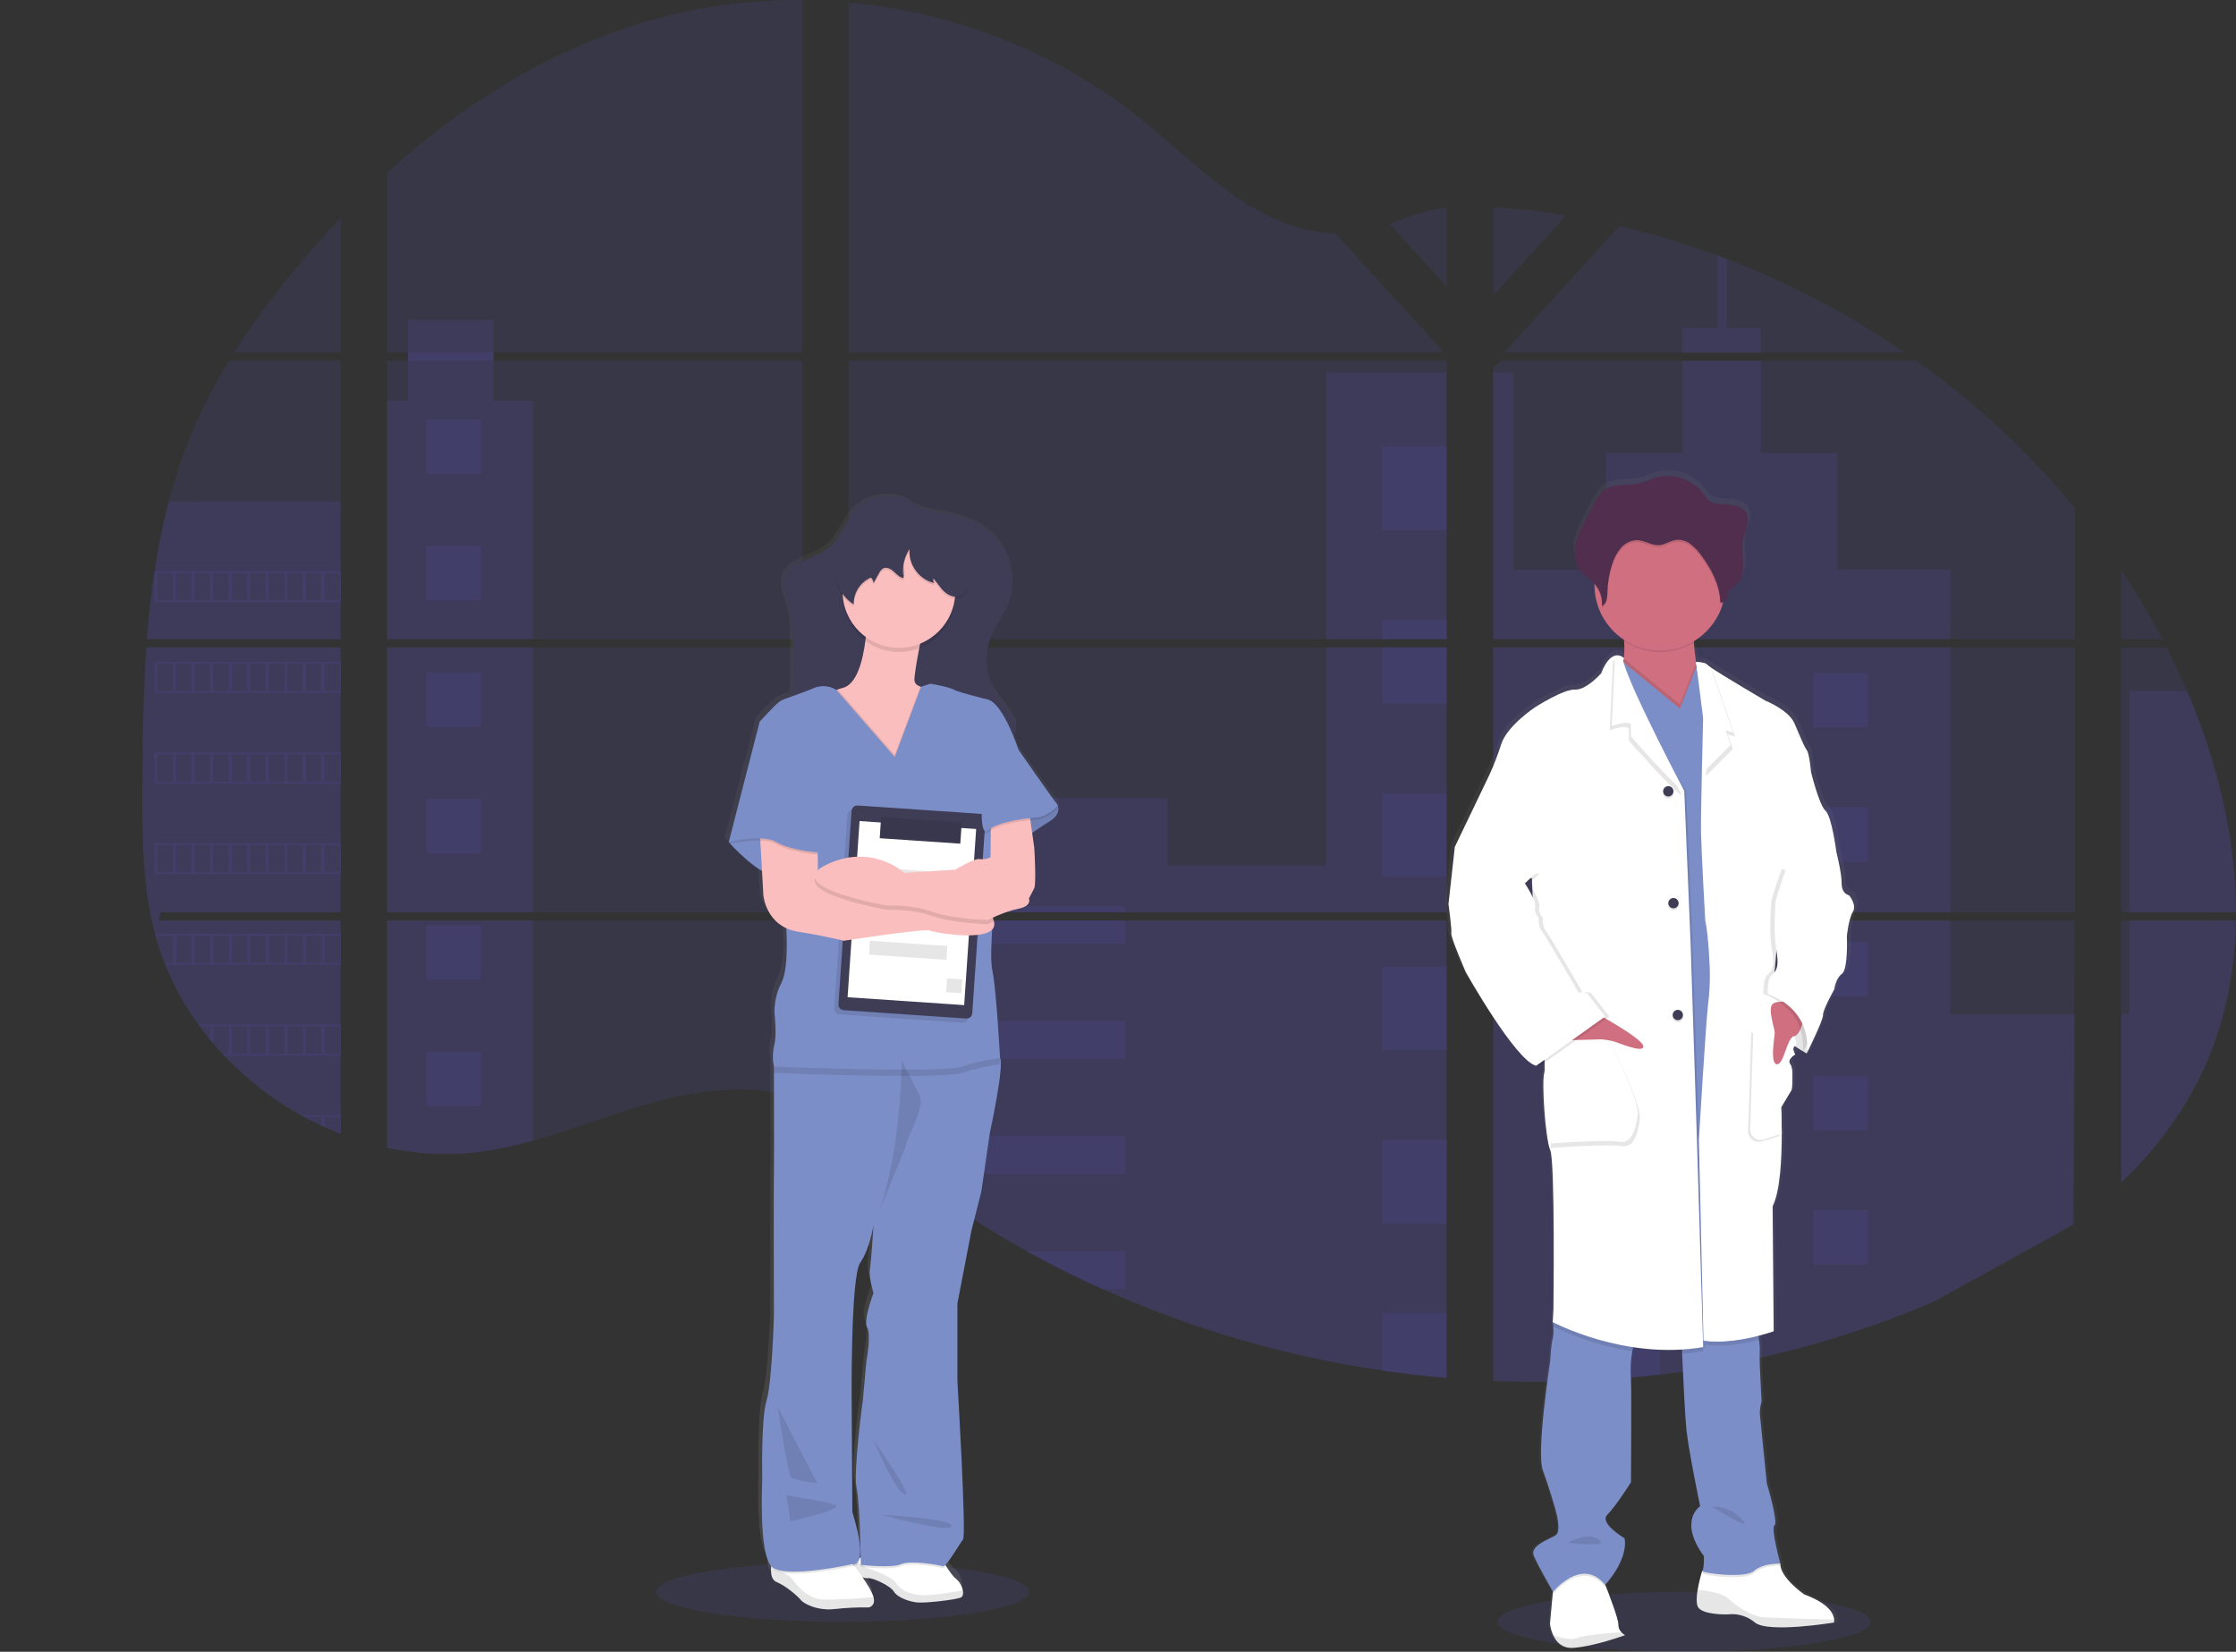 <svg width="907" height="670" viewBox="0 0 907 670" fill="none" xmlns="http://www.w3.org/2000/svg">
<rect x="0" y="0" width="907" height="670" fill="#333333" stroke="none"/>
<g clip-path="url(#clip0)">
<path opacity="0.1" d="M59.363 262.605H138.193V370.015H65.127C64.941 371.126 64.754 372.228 64.544 373.339H138.193V459.947C138.069 459.947 137.944 459.854 137.828 459.807C135.756 458.984 133.685 458.112 131.613 457.191C131.171 456.989 130.736 456.779 130.285 456.585C128.214 455.607 126.142 454.571 124.071 453.479C123.348 453.099 122.626 452.702 121.919 452.299C110.419 445.884 99.967 437.751 90.924 428.181C90.653 427.925 90.404 427.646 90.148 427.405C88.889 426.038 87.654 424.656 86.458 423.243C86.007 422.723 85.572 422.195 85.13 421.69C83.716 419.966 82.349 418.18 81.028 416.387C80.826 416.115 80.64 415.851 80.445 415.61C75.036 408.127 70.55 400.019 67.085 391.462C66.976 391.205 66.875 390.926 66.774 390.685C65.702 387.967 64.731 385.211 63.892 382.4C63.535 381.228 63.185 380.071 62.89 378.852C62.781 378.502 62.696 378.145 62.602 377.796C58.237 360.597 57.732 342.722 57.732 324.933C57.732 322.862 57.732 320.792 57.732 318.721C57.794 311.458 57.879 304.204 57.988 296.956C58.03 295.093 58.068 293.222 58.105 291.342C58.213 286.585 58.369 281.818 58.571 277.04C58.617 275.72 58.679 274.392 58.749 273.08C58.781 272.319 58.819 271.558 58.866 270.797C59.006 268.048 59.172 265.318 59.363 262.605Z" fill="#6C63FF"/>
<path opacity="0.1" d="M138.193 143.012H94.948C101.981 132.021 109.662 121.457 117.949 111.378C124.381 103.489 131.155 95.802 138.193 88.394V143.012Z" fill="#6C63FF"/>
<path opacity="0.1" d="M138.193 146.32V259.282H59.612C59.612 258.956 59.658 258.622 59.689 258.296C59.759 257.403 59.829 256.517 59.907 255.624C59.985 254.584 60.086 253.544 60.187 252.519C60.288 251.494 60.389 250.251 60.513 249.125C60.637 247.999 60.738 246.858 60.862 245.732C60.987 244.606 61.111 243.48 61.251 242.362C61.391 241.244 61.515 240.11 61.67 238.992C61.787 238.068 61.903 237.137 62.035 236.205C62.214 234.893 62.4 233.58 62.595 232.276C62.595 232.074 62.657 231.88 62.688 231.686C64.108 222.137 66.037 212.671 68.467 203.329C71.019 193.53 74.278 183.928 78.216 174.599C82.401 164.824 87.303 155.372 92.882 146.32H138.193Z" fill="#6C63FF"/>
<path opacity="0.1" d="M157.022 262.605V370.015H325.402V262.605H157.022ZM157.022 373.339V465.584C157.986 465.778 158.933 465.973 159.889 466.136C161.171 466.384 162.46 466.609 163.773 466.803L164.55 466.912C165.062 466.997 165.583 467.067 166.103 467.129C167.401 467.316 168.698 467.456 169.987 467.58C170.593 467.642 171.222 467.689 171.836 467.743L173.335 467.852C174.151 467.914 174.959 467.96 175.767 467.991C176.264 467.991 176.761 468.03 177.266 468.046C177.771 468.061 178.043 468.046 178.447 468.046H179.915C180.583 468.046 181.251 468.046 181.911 468.046H182.766C183.434 468.046 184.102 468.046 184.762 467.984H184.801C185.267 467.984 185.725 467.984 186.191 467.929C186.323 467.937 186.456 467.937 186.587 467.929C186.976 467.929 187.364 467.929 187.737 467.883C187.825 467.876 187.913 467.876 188.001 467.883C188.864 467.828 189.734 467.758 190.611 467.681C191.489 467.603 192.32 467.51 193.198 467.417L194.961 467.199C202.167 466.191 209.292 464.676 216.285 462.665C231.999 458.285 247.357 452.159 263.064 447.679C283.354 441.894 305.788 439.044 325.394 446.087V373.339H157.022ZM325.402 143.012V0.016C306.969 -0.187 288.586 1.966 270.699 6.421C228.061 17.129 189.772 40.354 157.022 70.015V143.004H165.497V146.32H157.022V259.282H325.402V146.32H200.166V142.996L325.402 143.012ZM541.725 94.707C531.176 94.334 520.689 91.003 511.197 85.84C493.066 75.986 478.571 60.752 462.383 47.909C428.747 21.143 387.033 4.985 344.239 0.978V143.012H584.589L585.187 142.383L541.725 94.707ZM563.623 90.825L586.842 116.301V84.124C579.027 85.11 572.222 87.4 563.623 90.794V90.825ZM586.842 488.49V373.339H537.328C537.204 372.849 537.064 372.353 536.909 371.856C537.057 372.353 537.189 372.849 537.321 373.339H344.239V456.608C346.072 457.967 347.882 459.404 349.677 460.848C351.614 462.432 353.537 464.034 355.448 465.654L357.375 467.246C358.299 468.022 359.239 468.799 360.171 469.537C362.041 471.043 363.923 472.534 365.819 474.009C366.766 474.755 367.719 475.487 368.677 476.207C383.85 487.797 399.854 498.259 416.559 507.506C420.303 509.595 424.086 511.606 427.893 513.571C430.425 514.875 432.976 516.154 435.544 517.406C439.397 519.286 443.281 521.097 447.196 522.842C483.291 539.038 521.459 550.149 560.609 555.858C569.299 557.136 578.028 558.146 586.795 558.886V488.475H587.572L586.842 488.49ZM344.239 146.32V259.282H586.842V146.32H344.239ZM344.239 262.59V370.015H586.842V262.605L344.239 262.59ZM605.671 83.968V119.919L635.298 87.408C625.48 85.788 615.604 84.641 605.671 83.968ZM605.671 262.605V370.015H841.625V262.605H605.671ZM840.793 497.008L841.625 373.339H605.671V560.136C620.87 560.768 636.091 560.584 651.27 559.585H651.534C658.784 559.119 666 558.456 673.183 557.597H673.346C711.678 553.137 749.157 543.13 784.607 527.889L840.793 497.008ZM887.145 280.247C886.249 278.176 885.33 276.105 884.387 274.035C882.632 270.152 880.783 266.379 878.872 262.613H860.462V370.015H907C906.961 339.593 899.255 308.534 887.145 280.247ZM860.462 373.339V479.716C873.567 467.161 884.652 452.788 892.622 436.358C902.215 416.565 906.604 395.15 906.969 373.331L860.462 373.339ZM860.462 231.305V259.258H877.148C872.09 249.649 866.52 240.318 860.462 231.305ZM700.441 105.05C699.214 104.576 697.979 104.102 696.743 103.652C683.721 98.841 670.412 94.842 656.894 91.679L611.544 141.42L610.658 142.375L611.241 143.004H772.645C750.164 127.541 725.927 114.801 700.441 105.05ZM777.383 146.32H608.98L605.671 149.34V259.282H634.685H841.625V206.015C822.913 183.396 801.315 163.326 777.383 146.32Z" fill="#6C63FF"/>
<path opacity="0.1" d="M138.193 203.305V259.282H59.612C59.612 258.956 59.658 258.622 59.689 258.296C59.759 257.403 59.829 256.517 59.907 255.624C59.985 254.584 60.086 253.544 60.187 252.519C60.288 251.494 60.389 250.251 60.513 249.125C60.637 247.999 60.738 246.858 60.862 245.732C60.987 244.606 61.111 243.48 61.251 242.362C61.391 241.244 61.515 240.11 61.67 238.992C61.787 238.068 61.903 237.137 62.035 236.205C62.214 234.893 62.4 233.58 62.595 232.276C62.595 232.074 62.657 231.88 62.688 231.686C64.108 222.137 66.037 212.671 68.467 203.329L138.193 203.305Z" fill="#6C63FF"/>
<path opacity="0.1" d="M59.363 262.605H138.193V370.015H65.127C64.941 371.126 64.754 372.228 64.544 373.339H138.193V459.947C138.069 459.947 137.944 459.854 137.828 459.807C135.756 458.984 133.685 458.112 131.613 457.191C131.171 456.989 130.736 456.779 130.285 456.585C128.214 455.607 126.142 454.571 124.071 453.479C123.348 453.099 122.626 452.702 121.919 452.299C110.419 445.884 99.967 437.751 90.924 428.181C90.653 427.925 90.404 427.646 90.148 427.405C88.889 426.038 87.654 424.656 86.458 423.243C86.007 422.723 85.572 422.195 85.13 421.69C83.716 419.966 82.349 418.18 81.028 416.387C80.826 416.115 80.64 415.851 80.445 415.61C75.036 408.127 70.55 400.019 67.085 391.462C66.976 391.205 66.875 390.926 66.774 390.685C65.702 387.967 64.731 385.211 63.892 382.4C63.535 381.228 63.185 380.071 62.89 378.852C62.781 378.502 62.696 378.145 62.602 377.796C58.237 360.597 57.732 342.722 57.732 324.933C57.732 322.862 57.732 320.792 57.732 318.721C57.794 311.458 57.879 304.204 57.988 296.956C58.03 295.093 58.068 293.222 58.105 291.342C58.213 286.585 58.369 281.818 58.571 277.04C58.617 275.72 58.679 274.392 58.749 273.08C58.781 272.319 58.819 271.558 58.866 270.797C59.006 268.048 59.172 265.318 59.363 262.605Z" fill="#6C63FF"/>
<path opacity="0.1" d="M216.292 162.501V259.282H157.015V162.501H165.466V129.734H200.158V162.501H216.292Z" fill="#6C63FF"/>
<path opacity="0.1" d="M216.285 262.597H157.015V370.008H216.285V262.597Z" fill="#6C63FF"/>
<path opacity="0.1" d="M157.022 373.339H216.292V462.634C209.301 464.646 202.175 466.159 194.969 467.161C194.379 467.246 193.796 467.316 193.206 467.378C192.336 467.479 191.474 467.572 190.611 467.65L188.009 467.859H187.745L186.595 467.921H186.199C185.733 467.921 185.275 467.976 184.809 467.984H184.77C184.102 467.984 183.441 468.03 182.773 468.046H181.919C181.259 468.046 180.598 468.046 179.923 468.046H178.462H177.274C176.769 468.046 176.272 468.046 175.767 467.984C174.969 467.953 174.161 467.906 173.343 467.844L171.844 467.735C171.222 467.689 170.601 467.626 169.987 467.564C168.682 467.45 167.388 467.303 166.103 467.122L164.55 466.904L163.773 466.796C162.476 466.601 161.186 466.384 159.889 466.136C158.926 465.965 157.978 465.771 157.022 465.569V373.339Z" fill="#6C63FF"/>
<path opacity="0.1" d="M586.834 151.072H537.958V259.274H586.834V151.072Z" fill="#6C63FF"/>
<path opacity="0.1" d="M586.842 262.597V370.015H344.239V323.683H473.46V351.015H537.958V262.597H586.842Z" fill="#6C63FF"/>
<path opacity="0.1" d="M587.611 488.514C587.354 488.514 587.098 488.514 586.834 488.467V558.933C578.077 558.213 569.351 557.206 560.656 555.912C521.492 550.205 483.309 539.099 447.196 522.912C436.772 518.211 426.559 513.089 416.559 507.545C399.859 498.293 383.858 487.832 368.685 476.245C364.863 473.326 361.098 470.342 357.39 467.293C354.819 465.165 352.271 462.991 349.677 460.887C347.89 459.435 346.08 457.998 344.239 456.632V373.339H537.321C537.181 372.842 537.057 372.353 536.917 371.856C537.064 372.353 537.204 372.842 537.328 373.339H586.842V488.459C587.098 488.467 587.354 488.49 587.611 488.514Z" fill="#6C63FF"/>
<path opacity="0.1" d="M714.315 143.012H682.466V133.12H696.736V103.652C697.973 104.108 699.206 104.574 700.433 105.05V133.12H714.307L714.315 143.012Z" fill="#6C63FF"/>
<path opacity="0.1" d="M791.055 259.282H634.685C634.7 259.285 634.716 259.285 634.731 259.282H634.662H605.671V151.079H613.89V231.057H651.44V183.692H682.474V146.32H714.322V183.715H745.34V231.08H791.063L791.055 259.282Z" fill="#6C63FF"/>
<path opacity="0.1" d="M605.671 262.605V370.015H791.063V262.605H605.671ZM841.36 496.442L841.625 411.417H791.063V373.37H605.671V560.136C620.87 560.768 636.091 560.584 651.27 559.585H651.534C658.784 559.119 666 558.456 673.183 557.597H673.346C711.678 553.137 749.157 543.13 784.607 527.889" fill="#6C63FF"/>
<path opacity="0.1" d="M863.724 373.339H906.969C906.596 395.15 902.215 416.573 892.621 436.358C884.652 452.796 873.567 467.168 860.462 479.724V411.394H863.724V373.339Z" fill="#6C63FF"/>
<path opacity="0.1" d="M907 370.015H863.725V280.247H887.145C899.255 308.534 906.961 339.593 907 370.015Z" fill="#6C63FF"/>
<path opacity="0.1" d="M586.842 181.152H560.656V215.077H586.842V181.152Z" fill="#6C63FF"/>
<path opacity="0.1" d="M586.842 251.47H560.656V259.282H586.842V251.47Z" fill="#6C63FF"/>
<path opacity="0.1" d="M586.842 262.597H560.656V285.387H586.842V262.597Z" fill="#6C63FF"/>
<path opacity="0.1" d="M586.842 321.788H560.656V355.713H586.842V321.788Z" fill="#6C63FF"/>
<path opacity="0.1" d="M586.842 392.106H560.656V426.03H586.842V392.106Z" fill="#6C63FF"/>
<path opacity="0.1" d="M586.842 488.459C587.098 488.459 587.354 488.459 587.618 488.514C587.362 488.514 587.106 488.514 586.842 488.467V496.348H560.656V462.424H586.842V488.459Z" fill="#6C63FF"/>
<path opacity="0.1" d="M586.842 532.734V558.933C578.079 558.213 569.351 557.206 560.656 555.912V532.734H586.842Z" fill="#6C63FF"/>
<path opacity="0.1" d="M456.463 367.523H344.239V370.015H456.463V367.523Z" fill="#6C63FF"/>
<path opacity="0.1" d="M456.463 373.331H344.239V382.882H456.463V373.331Z" fill="#6C63FF"/>
<path opacity="0.1" d="M456.463 414.189H344.239V429.548H456.463V414.189Z" fill="#6C63FF"/>
<path opacity="0.1" d="M456.464 460.856V476.214H368.685C364.863 473.305 361.098 470.318 357.39 467.254C354.811 465.134 352.264 462.96 349.677 460.856H456.464Z" fill="#6C63FF"/>
<path opacity="0.1" d="M456.463 507.514V522.912H447.196C436.772 518.211 426.559 513.089 416.559 507.545L456.463 507.514Z" fill="#6C63FF"/>
<path opacity="0.1" d="M673.362 273.01H651.27V295.093H673.362V273.01Z" fill="#6C63FF"/>
<path opacity="0.1" d="M195.023 170.119H172.931V192.202H195.023V170.119Z" fill="#6C63FF"/>
<path opacity="0.1" d="M195.023 221.413H172.931V243.496H195.023V221.413Z" fill="#6C63FF"/>
<path opacity="0.1" d="M195.023 272.707H172.931V294.79H195.023V272.707Z" fill="#6C63FF"/>
<path opacity="0.1" d="M195.023 323.993H172.931V346.076H195.023V323.993Z" fill="#6C63FF"/>
<path opacity="0.1" d="M195.023 375.288H172.931V397.371H195.023V375.288Z" fill="#6C63FF"/>
<path opacity="0.1" d="M195.023 426.582H172.931V448.665H195.023V426.582Z" fill="#6C63FF"/>
<path opacity="0.1" d="M757.699 273.01H735.607V295.093H757.699V273.01Z" fill="#6C63FF"/>
<path opacity="0.1" d="M673.362 327.48H651.27V349.563H673.362V327.48Z" fill="#6C63FF"/>
<path opacity="0.1" d="M757.699 327.48H735.607V349.563H757.699V327.48Z" fill="#6C63FF"/>
<path opacity="0.1" d="M673.362 381.942H651.27V404.025H673.362V381.942Z" fill="#6C63FF"/>
<path opacity="0.1" d="M757.699 381.942H735.607V404.025H757.699V381.942Z" fill="#6C63FF"/>
<path opacity="0.1" d="M673.362 436.412H651.27V458.495H673.362V436.412Z" fill="#6C63FF"/>
<path opacity="0.1" d="M757.699 436.412H735.607V458.495H757.699V436.412Z" fill="#6C63FF"/>
<path opacity="0.1" d="M673.362 490.882H651.27V512.965H673.362V490.882Z" fill="#6C63FF"/>
<path opacity="0.1" d="M757.699 490.882H735.607V512.965H757.699V490.882Z" fill="#6C63FF"/>
<path opacity="0.1" d="M651.27 559.585V545.344H673.354V557.558L651.27 559.585Z" fill="#6C63FF"/>
<path opacity="0.1" d="M62.595 231.662V244.296H138.193V231.662H62.595ZM70.122 243.504H63.907V232.462H70.122V243.504ZM77.649 243.504H71.435V232.462H77.649V243.504ZM85.161 243.504H78.946V232.462H85.161V243.504ZM92.688 243.504H86.473V232.462H92.688V243.504ZM100.207 243.504H93.993V232.462H100.207V243.504ZM107.734 243.504H101.52V232.462H107.734V243.504ZM115.262 243.504H109.047V232.462H115.262V243.504ZM122.781 243.504H116.567V232.462H122.781V243.504ZM130.301 243.504H124.086V232.462H130.301V243.504ZM137.828 243.504H131.613V232.462H137.828V243.504Z" fill="#6C63FF"/>
<path opacity="0.1" d="M62.595 268.436V281.07H138.193V268.436H62.595ZM70.122 280.278H63.907V269.236H70.122V280.278ZM77.649 280.278H71.435V269.236H77.649V280.278ZM85.161 280.278H78.946V269.236H85.161V280.278ZM92.688 280.278H86.473V269.236H92.688V280.278ZM100.207 280.278H93.993V269.236H100.207V280.278ZM107.734 280.278H101.52V269.236H107.734V280.278ZM115.262 280.278H109.047V269.236H115.262V280.278ZM122.781 280.278H116.567V269.236H122.781V280.278ZM130.301 280.278H124.086V269.236H130.301V280.278ZM137.828 280.278H131.613V269.236H137.828V280.278Z" fill="#6C63FF"/>
<path opacity="0.1" d="M62.595 305.218V317.844H138.193V305.218H62.595ZM70.122 317.044H63.907V306.002H70.122V317.044ZM77.649 317.044H71.435V306.002H77.649V317.044ZM85.161 317.044H78.946V306.002H85.161V317.044ZM92.688 317.044H86.473V306.002H92.688V317.044ZM100.207 317.044H93.993V306.002H100.207V317.044ZM107.734 317.044H101.52V306.002H107.734V317.044ZM115.262 317.044H109.047V306.002H115.262V317.044ZM122.781 317.044H116.567V306.002H122.781V317.044ZM130.301 317.044H124.086V306.002H130.301V317.044ZM137.828 317.044H131.613V306.002H137.828V317.044Z" fill="#6C63FF"/>
<path opacity="0.1" d="M62.595 341.992V354.618H138.193V341.992H62.595ZM70.122 353.826H63.907V342.769H70.122V353.826ZM77.649 353.826H71.435V342.769H77.649V353.826ZM85.161 353.826H78.946V342.769H85.161V353.826ZM92.688 353.826H86.473V342.769H92.688V353.826ZM100.207 353.826H93.993V342.769H100.207V353.826ZM107.734 353.826H101.52V342.769H107.734V353.826ZM115.262 353.826H109.047V342.769H115.262V353.826ZM122.781 353.826H116.567V342.769H122.781V353.826ZM130.301 353.826H124.086V342.769H130.301V353.826ZM137.828 353.826H131.613V342.769H137.828V353.826Z" fill="#6C63FF"/>
<path opacity="0.1" d="M62.96 378.751C63.255 379.946 63.605 381.127 63.962 382.299V379.55H70.176V390.584H66.844C66.937 390.848 67.038 391.12 67.147 391.361H138.224V378.751H62.96ZM77.719 390.584H71.504V379.55H77.719V390.584ZM85.231 390.584H79.016V379.55H85.231V390.584ZM92.758 390.584H86.543V379.55H92.758V390.584ZM100.277 390.584H94.063V379.55H100.277V390.584ZM107.804 390.584H101.59V379.55H107.804V390.584ZM115.332 390.584H109.117V379.55H115.332V390.584ZM122.851 390.584H116.637V379.55H122.851V390.584ZM130.37 390.584H124.156V379.55H130.37V390.584ZM137.898 390.584H131.683V379.55H137.898V390.584Z" fill="#6C63FF"/>
<path opacity="0.1" d="M80.469 415.525C80.671 415.773 80.857 416.053 81.051 416.301H85.161V421.605L86.489 423.158V416.27H92.703V427.405H90.148C90.396 427.661 90.637 427.933 90.924 428.181H138.177V415.525H80.469ZM100.246 427.405H94.032V416.317H100.246V427.405ZM107.773 427.405H101.559V416.317H107.773V427.405ZM115.3 427.405H109.086V416.317H115.3V427.405ZM122.82 427.405H116.606V416.317H122.82V427.405ZM130.339 427.405H124.125V416.317H130.339V427.405ZM137.867 427.405H131.652V416.317H137.867V427.405Z" fill="#6C63FF"/>
<path opacity="0.1" d="M121.942 452.299C122.657 452.703 123.379 453.075 124.102 453.471V453.083H130.316V456.585C130.767 456.779 131.194 456.989 131.637 457.191V453.083H137.851V459.807C137.969 459.861 138.091 459.905 138.216 459.939V452.299H121.942Z" fill="#6C63FF"/>
<path opacity="0.1" d="M586.834 488.459H587.611H586.834ZM536.909 371.856C537.057 372.352 537.189 372.849 537.321 373.339C537.204 372.849 537.064 372.352 536.909 371.856ZM165.497 143.012V146.32H200.197V142.996L165.497 143.012ZM586.842 488.459H587.619H586.842ZM536.909 371.856C537.057 372.352 537.189 372.849 537.321 373.339C537.204 372.849 537.064 372.352 536.909 371.856ZM586.834 488.459H587.611H586.834ZM536.909 371.856C537.057 372.352 537.189 372.849 537.321 373.339C537.204 372.849 537.064 372.352 536.909 371.856Z" fill="#6C63FF"/>
<path opacity="0.1" d="M683.142 670C724.945 670 758.833 664.559 758.833 657.848C758.833 651.137 724.945 645.696 683.142 645.696C641.338 645.696 607.45 651.137 607.45 657.848C607.45 664.559 641.338 670 683.142 670Z" fill="#6C63FF"/>
<path opacity="0.1" d="M341.769 657.848C383.572 657.848 417.46 652.408 417.46 645.696C417.46 638.985 383.572 633.544 341.769 633.544C299.966 633.544 266.077 638.985 266.077 645.696C266.077 652.408 299.966 657.848 341.769 657.848Z" fill="#6C63FF"/>
<path d="M428.91 324.374C428.892 324.297 428.851 324.227 428.794 324.172C427.636 323.031 412.877 302.167 412.877 302.167C412.877 302.167 412.1 299.837 410.842 296.809C411.245 296.287 411.548 295.694 411.735 295.062C411.803 294.794 411.853 294.521 411.883 294.247C411.883 294.161 411.945 294.091 411.968 294.006C412.238 292.953 412.211 291.846 411.891 290.807C411.804 291.073 411.698 291.333 411.572 291.583C411.28 290.679 410.889 289.809 410.407 288.99C408.449 285.62 405.653 282.778 403.594 279.493C400.477 274.39 399.238 268.36 400.091 262.442C400.091 262.745 400.091 263.055 400.091 263.358C400.169 262.184 400.325 261.017 400.557 259.864C400.882 258.552 401.316 257.268 401.854 256.028C403.703 251.796 406.694 248.108 408.512 243.861C409.122 242.428 409.585 240.938 409.894 239.412C410.535 236.863 410.768 234.229 410.586 231.608C410.586 232.229 410.485 232.85 410.391 233.464C410.195 227.161 407.649 221.16 403.253 216.637C396.906 210.263 387.794 207.786 379.079 206.481C375.416 206.054 371.918 204.72 368.903 202.599C365.555 200.432 361.228 199.912 357.313 200.386C352.813 200.872 348.632 202.938 345.513 206.217C341.373 210.767 339.578 217.212 334.747 221.048C331.818 223.377 328.105 224.464 324.695 226.048C321.285 227.632 318.061 229.931 316.966 233.332C316.966 233.332 316.966 233.285 316.966 233.262V233.456L316.919 233.58C315.785 237.602 317.976 241.694 319.117 245.709C320.306 249.863 320.384 254.25 320.446 258.544C320.531 263.793 320.609 269.05 320.523 274.307C320.485 276.372 320.415 278.461 320.259 280.518C318.421 281.074 316.635 281.791 314.923 282.661C313.183 283.795 306.673 290.822 306.673 290.822L293.941 339.445L294.112 339.639L293.941 340.299L294.586 340.152C296.388 342.093 301.771 347.622 307.582 351.069L308.126 360.604C308.126 360.604 308.778 370.171 317.579 374.123C317.781 377.438 318.411 390.903 315.498 396.237C313.48 400.134 312.532 404.496 312.748 408.878C312.748 408.878 313.765 416.969 312.608 421.224C311.932 424.068 311.881 427.024 312.46 429.89C312.46 429.89 312.46 430.829 312.46 432.444C312.46 441.055 312.561 468.651 312.46 471.773C312.313 475.461 312.46 530.009 312.46 530.009C312.46 530.009 311.738 557.271 309.423 564.655C307.108 572.04 307.691 596.491 307.691 596.491C307.691 596.491 306.238 625.617 311.373 631.362C311.373 631.619 311.326 631.883 311.318 632.139C311.318 632.255 311.318 632.387 311.318 632.504C311.256 634.717 311.683 637.07 313.587 637.792C317.471 639.283 322.605 643.755 323.576 645.036C324.547 646.317 330.195 649.509 337.559 648.655C342.172 648.136 346.814 647.924 351.456 648.018C351.456 648.018 354.361 647.49 353.421 643.879C352.815 641.627 350.547 638.164 348.931 635.889C349.226 635.967 349.514 636.029 349.785 636.083L350.065 636.138H350.283C350.402 636.145 350.521 636.145 350.64 636.138H350.795C350.94 636.15 351.086 636.15 351.23 636.138C353.18 635.951 360.451 639.337 361.748 641.573C363.045 643.809 367.621 645.51 371.07 645.937C373.121 646.185 378.294 645.766 382.636 645.207C384.823 644.981 386.989 644.587 389.115 644.027C390.14 643.639 390.358 642.396 390.063 640.999C389.714 639.223 388.765 637.622 387.375 636.464C386.116 635.571 384.454 633.218 383.227 631.293L382.9 630.772C385.068 628.707 388.983 621.952 390.171 620.554C391.616 618.853 387.841 556.665 387.841 556.665V525.49L393.628 495.983L397.675 480.368L401.148 456.795C401.148 456.795 407.222 429.261 405.35 426.558C405.35 426.504 403.796 398.155 402.165 391.345C401.458 388.309 401.637 381.476 402.056 374.829C402.495 374.394 402.8 373.844 402.938 373.242C403.075 372.639 403.039 372.011 402.833 371.428C402.717 371.03 402.567 370.643 402.383 370.272C402.383 370.155 402.383 370.031 402.383 369.914C405.738 368.371 409.245 367.179 412.846 366.358C418.633 365.224 417.188 362.243 417.188 362.243C417.188 362.243 418.493 359.688 419.356 358.127C420.218 356.567 419.503 342.792 419.356 341.658C419.301 341.2 418.944 338.669 418.532 335.796C420.389 334.476 422.805 332.838 425.438 331.285C430.448 328.318 429.322 325.189 428.91 324.374ZM353.405 521.235C353.405 521.235 349.063 532.307 350.803 535.141C352.543 537.975 350.516 548.497 350.516 548.497L349.063 564.112C349.063 564.112 345.016 593.074 346.461 599.884C347.595 605.226 348.014 621.183 348.146 627.837C348.047 627.876 347.951 627.923 347.859 627.977L347.665 628.078C348.333 625.461 348.053 620.166 344.736 609.512L344.457 565.509C344.457 565.509 343.944 514.681 347.96 508.997C351.976 503.313 353.398 493.662 353.398 493.662C353.398 493.662 352.528 507.584 351.961 511.272C351.393 514.961 353.405 521.235 353.405 521.235ZM345.319 630.609C345.28 630.702 345.233 630.796 345.202 630.881L344.985 630.602C345.096 630.612 345.207 630.615 345.319 630.609Z" fill="url(#paint0_linear)"/>
<path d="M389.604 648.049C387.359 648.911 375.187 650.378 371.784 649.967C368.382 649.555 363.877 647.831 362.595 645.58C361.313 643.328 354.128 639.927 352.201 640.144C351.412 640.168 350.624 640.058 349.871 639.818C348.542 639.416 347.244 638.918 345.987 638.327C345.811 637.349 345.841 636.344 346.072 635.377C346.117 635.182 346.174 634.99 346.243 634.802C346.697 633.528 347.635 632.485 348.853 631.898L349.133 631.766C349.672 631.534 350.234 631.362 350.811 631.254C356.917 630.081 382.108 632.434 382.108 632.434C382.108 632.434 382.815 633.7 383.786 635.268C384.998 637.209 386.645 639.578 387.888 640.471C389.264 641.647 390.199 643.257 390.536 645.036C390.832 646.411 390.614 647.668 389.604 648.049Z" fill="white"/>
<path opacity="0.1" d="M389.604 648.049C387.359 648.911 375.195 650.378 371.792 649.967C368.39 649.555 363.885 647.824 362.595 645.58C361.306 643.336 354.136 639.927 352.209 640.144C350.283 640.362 345.995 638.327 345.995 638.327C345.995 638.327 345.327 635.221 347.269 633.102L351.153 635.858C351.153 635.858 361.546 639.081 363.473 642.07C365.399 645.059 368.91 646.729 373.983 647.032C377.774 647.28 386.482 645.805 390.56 645.067C390.832 646.411 390.622 647.668 389.604 648.049Z" fill="black"/>
<path d="M352.419 652.009C347.837 651.92 343.254 652.135 338.7 652.654C331.406 653.508 325.837 650.324 324.866 649.012C323.895 647.7 318.869 643.266 315.008 641.713C313.12 640.983 312.678 638.607 312.763 636.386C312.763 636.27 312.763 636.138 312.763 636.021C312.835 634.615 313.043 633.218 313.385 631.852L343.61 631.207L346.228 634.756L346.632 635.299L348.224 637.466C348.224 637.466 348.947 638.413 349.894 639.795C351.494 642.124 353.732 645.564 354.33 647.839C355.285 651.481 352.419 652.009 352.419 652.009Z" fill="white"/>
<path opacity="0.1" d="M352.419 652.009C347.837 651.92 343.254 652.135 338.7 652.654C331.414 653.508 325.837 650.324 324.873 649.012C323.91 647.7 318.869 643.227 315.008 641.728C313.12 640.999 312.678 638.622 312.763 636.402C314.923 636.906 319.459 638.195 321.238 640.439C323.568 643.437 327.74 648.476 333.667 648.794C338.452 649.051 350.104 648.196 354.376 647.855C355.293 651.481 352.419 652.009 352.419 652.009Z" fill="black"/>
<path opacity="0.1" d="M348.822 631.867C348.473 634.461 347.393 635.159 346.616 635.315C346.426 635.352 346.231 635.352 346.041 635.315C345.939 635.307 345.838 635.292 345.738 635.268C345.738 635.268 318.597 641.263 313.113 636.41C312.974 636.285 312.844 636.15 312.724 636.006C312.796 634.599 313.004 633.203 313.346 631.836L343.571 631.192L346.189 634.74C346.642 633.466 347.58 632.423 348.799 631.836L348.822 631.867Z" fill="black"/>
<path opacity="0.1" d="M383.778 635.237C383.172 635.905 382.667 636.285 382.349 636.153C380.92 635.579 369.206 633.583 365.485 635.299C361.764 637.015 349.172 635.579 349.172 635.579C349.172 635.579 349.172 634.088 349.102 631.696C349.64 631.464 350.203 631.292 350.78 631.184C356.885 630.011 382.077 632.364 382.077 632.364C382.077 632.364 382.815 633.669 383.778 635.237Z" fill="black"/>
<path d="M401.505 459.598L398.071 483.311L394.079 499.027L388.361 528.735V560.183C388.361 560.183 392.075 622.751 390.645 624.46C389.216 626.168 383.786 635.897 382.357 635.33C380.927 634.763 369.213 632.76 365.492 634.468C361.772 636.177 349.18 634.756 349.18 634.756C349.18 634.756 348.892 610.475 347.463 603.619C346.034 596.763 350.034 567.621 350.034 567.621L351.463 551.913C351.463 551.913 353.468 541.337 351.751 538.48C350.034 535.623 354.322 524.503 354.322 524.503C354.322 524.503 352.326 518.206 352.9 514.495C353.475 510.783 354.322 496.783 354.322 496.783C354.322 496.783 352.9 506.505 348.931 512.212C344.962 517.919 345.466 569.066 345.466 569.066L345.746 613.325C352.9 636.759 345.746 634.468 345.746 634.468C345.746 634.468 318.605 640.471 313.121 635.61C307.636 630.749 309.205 600.156 309.205 600.156C309.205 600.156 308.638 575.588 310.922 568.165C313.206 560.742 313.928 533.309 313.928 533.309C313.928 533.309 313.781 478.45 313.928 474.747C314.037 471.641 313.928 443.835 313.928 435.146C313.928 433.531 313.928 432.576 313.928 432.576L317.206 424.439L356.046 419.578H374.628C374.628 419.578 402.592 426.147 405.482 428.981C405.544 429.028 405.596 429.086 405.637 429.152C407.51 431.893 401.505 459.598 401.505 459.598Z" fill="#7C8EC8"/>
<path opacity="0.1" d="M354.345 584.16C354.345 584.16 362.89 604.729 366.922 606.158C370.953 607.587 354.345 584.16 354.345 584.16Z" fill="black"/>
<path opacity="0.1" d="M357.507 614.443C357.507 614.443 386.357 615.872 386.07 619.016C385.782 622.161 357.507 614.443 357.507 614.443Z" fill="black"/>
<path opacity="0.1" d="M318.908 606.22C320.049 607.299 340.914 609.326 339.198 611.298C337.481 613.271 320.624 617.106 320.624 617.106L318.908 606.22Z" fill="black"/>
<path opacity="0.1" d="M315.482 570.735C315.482 571.589 319.77 598.16 320.92 599.302C322.069 600.443 331.492 601.584 331.492 601.584L315.482 570.735Z" fill="black"/>
<path d="M346.593 207.545C342.499 212.118 340.728 218.602 335.958 222.469C333.061 224.798 329.394 225.909 326.023 227.493C322.652 229.077 319.312 231.492 318.309 235.079C317.191 239.117 319.35 243.24 320.485 247.277C321.657 251.455 321.727 255.819 321.797 260.19C321.875 265.478 321.96 270.766 321.867 276.054C321.727 284.292 321.044 292.911 316.67 299.892C332.463 304.915 349.257 305.599 365.819 306.243C369.001 306.47 372.198 306.389 375.365 306.002C378.11 305.456 380.824 304.769 383.499 303.945C388.786 302.546 394.234 301.849 399.703 301.872C402.087 301.872 404.519 302.019 406.818 301.398C409.117 300.777 411.331 299.185 411.953 296.887C412.504 294.821 411.696 292.624 410.64 290.768C408.713 287.382 405.979 284.556 403.913 281.217C401.803 277.69 400.552 273.718 400.259 269.619C399.966 265.521 400.641 261.411 402.227 257.62C404.06 253.357 407.012 249.646 408.814 245.375C410.66 240.79 411.151 235.771 410.229 230.915C409.306 226.06 407.009 221.57 403.61 217.981C397.341 211.567 388.346 209.082 379.739 207.762C376.115 207.334 372.657 205.999 369.687 203.88C366.386 201.706 362.105 201.178 358.237 201.659C353.774 202.159 349.641 204.248 346.593 207.545Z" fill="#3F3D56"/>
<g opacity="0.1">
<path opacity="0.1" d="M402.468 253.14C400.884 256.881 400.206 260.944 400.487 264.997C400.661 262.098 401.331 259.251 402.468 256.58C404.294 252.317 407.245 248.605 409.048 244.334C410.521 240.768 411.141 236.908 410.858 233.06C410.697 235.757 410.086 238.408 409.048 240.902C407.245 245.173 404.294 248.877 402.468 253.14Z" fill="black"/>
<path opacity="0.1" d="M322.03 259.134C322.077 262.178 322.124 265.23 322.131 268.273C322.131 264.08 322.093 259.895 322.03 255.71C321.968 251.369 321.891 246.975 320.718 242.789C319.941 240.134 318.791 237.439 318.387 234.761C317.696 238.565 319.661 242.424 320.718 246.221C321.891 250.368 321.968 254.794 322.03 259.134Z" fill="black"/>
<path opacity="0.1" d="M407.082 296.956C404.752 297.585 402.359 297.446 399.975 297.43C394.51 297.395 389.064 298.079 383.778 299.464C381.104 300.285 378.389 300.969 375.645 301.514C372.476 301.908 369.276 301.991 366.091 301.763C350.088 301.134 333.861 300.458 318.535 295.885C318.08 296.9 317.561 297.886 316.981 298.836C332.774 303.852 349.568 304.543 366.122 305.187C369.307 305.415 372.507 305.332 375.676 304.939C378.411 304.399 381.115 303.717 383.778 302.896C389.053 301.506 394.488 300.814 399.944 300.839C402.328 300.839 404.752 300.986 407.051 300.357C409.351 299.728 411.564 298.152 412.186 295.854C412.448 294.789 412.421 293.674 412.108 292.624C411.417 294.798 409.281 296.312 407.082 296.956Z" fill="black"/>
</g>
<path d="M384.073 287.755C383.499 289.044 381.075 300.179 380.5 301.32C379.925 302.462 376.787 320.732 376.5 321.757C376.212 322.782 355.813 317.471 355.813 317.471L343.532 307.183L330.909 294.627C330.909 294.627 330.536 283.298 339.835 279.664C340.467 279.416 341.116 279.214 341.777 279.059C353.056 276.349 351.922 242.067 351.922 242.067L375.07 252.06C375.07 252.06 370.782 272.063 370.93 275.922C370.969 277.218 371.986 278.026 373.315 278.515C375.369 279.099 377.507 279.33 379.638 279.198C379.638 279.198 384.648 286.474 384.073 287.755Z" fill="#FBBEBE"/>
<path d="M425.516 325.321L428.802 326.183C428.802 326.183 431.233 329.879 425.516 333.319C421.885 335.523 418.401 337.959 415.083 340.61L398.188 345.75L394.933 335.54L410.656 323.613L425.516 325.321Z" fill="#7C8EC8"/>
<path opacity="0.1" d="M425.516 325.321L428.802 326.183C428.802 326.183 431.233 329.879 425.516 333.319C421.885 335.523 418.401 337.959 415.083 340.61L398.188 345.75L394.933 335.54L410.656 323.613L425.516 325.321Z" fill="black"/>
<path d="M302.214 335.183L295.643 341.612C295.643 341.612 307.497 355.324 316.616 356.178C325.736 357.033 331.616 345.75 331.616 345.75L323.724 333.327L302.214 335.183Z" fill="#7C8EC8"/>
<path opacity="0.1" d="M302.214 335.183L295.643 341.612C295.643 341.612 307.497 355.324 316.616 356.178C325.736 357.033 331.616 345.75 331.616 345.75L323.724 333.327L302.214 335.183Z" fill="#7C8EC8"/>
<path opacity="0.1" d="M364.638 264.469C377.264 264.469 387.499 254.237 387.499 241.617C387.499 228.996 377.264 218.765 364.638 218.765C352.012 218.765 341.777 228.996 341.777 241.617C341.777 254.237 352.012 264.469 364.638 264.469Z" fill="black"/>
<path d="M364.638 262.753C377.264 262.753 387.499 252.521 387.499 239.901C387.499 227.28 377.264 217.049 364.638 217.049C352.012 217.049 341.777 227.28 341.777 239.901C341.777 252.521 352.012 262.753 364.638 262.753Z" fill="#FBBEBE"/>
<path opacity="0.1" d="M405.653 431.745C400.447 432.341 395.32 433.489 390.358 435.17C381.813 438.012 314.853 435.216 313.921 435.17C313.921 433.555 313.921 432.599 313.921 432.599L317.199 424.462L356.039 419.601H374.62C374.62 419.601 402.585 426.17 405.474 429.004C405.591 430.713 405.653 431.745 405.653 431.745Z" fill="black"/>
<path opacity="0.1" d="M384.073 287.755C383.499 289.044 381.075 300.179 380.5 301.32C379.925 302.462 376.787 320.732 376.5 321.757C376.212 322.782 355.813 317.471 355.813 317.471L343.532 307.183L330.909 294.627C330.909 294.627 330.536 283.298 339.835 279.664L362.921 306.197L373.315 278.515C375.369 279.099 377.507 279.33 379.638 279.198C379.638 279.198 384.648 286.474 384.073 287.755Z" fill="black"/>
<path d="M362.921 307.051L339.291 279.874C337.908 278.991 336.327 278.466 334.69 278.345C333.054 278.225 331.413 278.513 329.915 279.183C324.625 281.473 318.053 283.329 316.336 284.471C314.62 285.612 308.188 292.678 308.188 292.678L327.344 342.769L318.908 375.761C318.908 375.761 320.197 392.619 316.911 398.761C314.91 402.688 313.973 407.07 314.192 411.471C314.192 411.471 315.194 419.617 314.053 423.895C313.385 426.756 313.335 429.726 313.905 432.607C313.905 432.607 381.79 435.465 390.358 432.607C395.319 430.922 400.447 429.774 405.653 429.183C405.653 429.183 404.099 400.609 402.546 393.752C400.992 386.896 403.835 360.76 403.835 360.76L401.979 332.76L413.118 304.03C413.118 304.03 407.082 285.612 400.79 283.756C400.79 283.756 389.363 281.039 386.932 279.757C384.501 278.476 377.354 277.327 377.354 277.327L373.602 278.585L362.921 307.051Z" fill="#7C8EC8"/>
<path opacity="0.1" d="M395.89 331.814L346.166 328.435C344.907 328.349 343.818 329.3 343.732 330.557L338.394 409.033C338.308 410.291 339.259 411.38 340.517 411.466L390.242 414.846C391.501 414.931 392.59 413.981 392.676 412.723L398.014 334.247C398.1 332.989 397.149 331.9 395.89 331.814Z" fill="black"/>
<path d="M397.603 330.11L347.878 326.73C346.62 326.645 345.53 327.595 345.444 328.853L340.106 407.329C340.02 408.587 340.971 409.676 342.23 409.762L391.954 413.141C393.213 413.227 394.302 412.276 394.388 411.019L399.726 332.543C399.812 331.285 398.861 330.196 397.603 330.11Z" fill="#3F3D56"/>
<path d="M395.962 336.262L348.67 333.047L343.811 404.489L391.102 407.703L395.962 336.262Z" fill="white"/>
<path opacity="0.1" d="M391.721 354.497L353.091 351.794L352.337 362.556L390.968 365.259L391.721 354.497Z" fill="black"/>
<path opacity="0.1" d="M390.324 397.264L384.193 396.848L383.812 402.456L389.942 402.873L390.324 397.264Z" fill="black"/>
<path opacity="0.1" d="M384.277 383.728L352.896 381.595L352.515 387.204L383.895 389.337L384.277 383.728Z" fill="black"/>
<path d="M390.108 333.59L357.434 331.37L356.847 339.992L389.522 342.213L390.108 333.59Z" fill="#3F3D56"/>
<path opacity="0.1" d="M390.108 333.59L357.434 331.37L356.847 339.992L389.522 342.213L390.108 333.59Z" fill="black"/>
<path opacity="0.1" d="M365.78 430.169C365.78 430.169 365.492 472.456 354.345 496.737C354.345 496.737 367.784 464.738 367.784 463.457C367.784 462.176 375.21 448.742 373.222 444.744C371.233 440.745 365.78 430.169 365.78 430.169Z" fill="black"/>
<path opacity="0.1" d="M366.386 234.186C365.959 230.443 366.875 226.67 368.972 223.54C368.723 226.678 369.611 229.8 371.473 232.337C373.336 234.875 376.049 236.658 379.117 237.362C378.856 237.135 378.669 236.833 378.581 236.498C378.494 236.163 378.51 235.809 378.628 235.483C380.22 237.284 381.44 239.419 383.242 241.003C385.044 242.587 387.748 243.535 389.868 242.409C392.75 240.856 392.781 236.764 392.036 233.58C390.435 226.8 387.152 220.533 382.489 215.356C381.325 213.792 379.815 212.517 378.077 211.634C376.338 210.75 374.418 210.281 372.468 210.263C368.056 209.921 363.473 210.309 359.519 212.289C357.294 213.503 355.21 214.959 353.304 216.63L342.429 225.497C341.383 226.251 340.487 227.194 339.788 228.277C339.321 229.183 339.041 230.173 338.965 231.189C338.687 234.093 339.224 237.017 340.517 239.633C341.81 242.248 343.806 244.452 346.282 245.996C346.23 243.701 346.861 241.442 348.096 239.506C349.332 237.571 351.115 236.046 353.219 235.125C353.548 235.401 353.815 235.744 354.002 236.131C354.188 236.518 354.289 236.94 354.299 237.369L356.59 233.285C356.931 232.542 357.468 231.906 358.144 231.445C359.558 230.668 361.321 231.585 362.525 232.68C363.729 233.774 364.902 235.141 366.518 235.312L366.58 229.232" fill="black"/>
<path d="M366.386 233.332C365.957 229.586 366.874 225.811 368.972 222.679C368.273 228.89 372.957 235.304 379.125 236.5C378.863 236.275 378.676 235.975 378.588 235.64C378.501 235.306 378.518 234.953 378.636 234.629C380.228 236.43 381.448 238.557 383.25 240.149C385.052 241.741 387.755 242.681 389.876 241.547C392.758 239.994 392.789 235.902 392.043 232.726C390.443 225.946 387.16 219.679 382.497 214.502C381.05 212.739 379.226 211.322 377.16 210.356C375.664 209.803 374.092 209.483 372.499 209.408C368.087 209.067 363.504 209.447 359.55 211.427C357.326 212.646 355.242 214.104 353.335 215.776L342.46 224.643C341.412 225.395 340.516 226.338 339.819 227.423C339.351 228.328 339.071 229.318 338.996 230.335C338.718 233.238 339.256 236.16 340.549 238.775C341.842 241.389 343.838 243.591 346.313 245.134C346.263 242.839 346.895 240.581 348.13 238.646C349.365 236.711 351.147 235.186 353.25 234.264C353.578 234.54 353.844 234.883 354.031 235.27C354.217 235.657 354.319 236.079 354.33 236.508L356.614 232.439C356.952 231.694 357.49 231.058 358.167 230.599C359.581 229.822 361.344 230.738 362.548 231.833C363.752 232.928 364.925 234.287 366.541 234.465L366.603 228.378" fill="#3F3D56"/>
<path d="M377.214 377.47C375.218 376.46 342.204 381.608 342.204 381.608C342.204 381.608 336.766 380.055 323.623 377.897C310.479 375.738 309.64 362.895 309.64 362.895L308.203 337.186L312.639 333.303L331.639 345.727C331.639 345.727 331.935 352.009 331.639 353.142C331.453 353.919 330.956 354.843 331.002 355.472C331.017 355.642 331.087 355.803 331.202 355.929C331.317 356.056 331.471 356.141 331.639 356.171C332.929 356.497 350.5 359.339 350.5 359.339C350.5 359.339 391.228 356.551 401.381 370.264C402.185 371.27 402.794 372.419 403.175 373.649C405.692 383.021 379.024 378.362 377.214 377.47Z" fill="#FBBEBE"/>
<path opacity="0.1" d="M403.198 373.704C401.645 374.395 400.681 374.892 400.681 374.892C400.681 374.892 386.109 374.465 377.921 371.498C369.734 368.532 359.783 369.06 359.783 369.06C359.783 369.06 325.666 363.19 330.956 355.526C330.97 355.697 331.04 355.857 331.156 355.984C331.271 356.11 331.424 356.195 331.593 356.225C332.882 356.551 350.453 359.393 350.453 359.393C350.453 359.393 391.181 356.606 401.334 370.318C402.163 371.319 402.796 372.468 403.198 373.704Z" fill="black"/>
<path d="M417.367 328.466C417.367 328.466 419.371 342.606 419.511 343.755C419.651 344.904 420.373 358.749 419.511 360.325C418.649 361.901 417.367 364.463 417.367 364.463C417.367 364.463 418.796 367.461 413.079 368.61C407.362 369.759 400.65 373.176 400.65 373.176C400.65 373.176 386.07 372.749 377.929 369.751C369.788 366.754 359.783 367.321 359.783 367.321C359.783 367.321 316.476 359.89 335.057 350.821C353.638 341.751 366.782 354.035 366.782 354.035L387.499 352.754C387.499 352.754 395.22 348.033 397.364 348.468C398.878 348.661 400.416 348.413 401.792 347.754L401.94 332.752L417.367 328.466Z" fill="#FBBEBE"/>
<path opacity="0.1" d="M312.313 293.757L308.164 293.54L295.596 342.458C295.596 342.458 309.167 339.026 315.016 342.458C320.865 345.89 331.593 346.597 331.593 346.597L327.592 307.602L312.313 293.757Z" fill="black"/>
<path d="M312.313 292.895L308.164 292.678L295.596 341.596C295.596 341.596 309.167 338.164 315.016 341.596C320.865 345.028 331.593 345.735 331.593 345.735L327.592 306.74L312.313 292.895Z" fill="#7C8EC8"/>
<path opacity="0.1" d="M407.37 303.611L413.079 304.9C413.079 304.9 427.66 325.865 428.802 327.037C429.944 328.21 423.364 332.473 420.653 332.473C417.942 332.473 404.651 334.026 400.79 337.613C396.929 341.2 398.537 323.147 398.537 322.736C398.537 322.324 403.33 310.933 403.33 310.933L407.37 303.611Z" fill="black"/>
<path d="M407.37 302.757L413.079 304.038C413.079 304.038 427.66 325.042 428.802 326.183C429.944 327.325 423.364 331.618 420.653 331.618C417.942 331.618 404.651 333.171 400.79 336.759C396.929 340.346 398.537 322.293 398.537 321.881C398.537 321.47 403.361 310.04 403.361 310.04L407.37 302.757Z" fill="#7C8EC8"/>
<g opacity="0.1">
<path opacity="0.1" d="M368.934 222.748C368.9 222.153 368.913 221.556 368.972 220.962C367.79 222.736 366.976 224.73 366.58 226.825V228.626C366.58 228.626 366.58 228.588 366.58 228.564V228.991C366.58 230.249 366.58 231.515 366.541 232.773H366.432V233.355C366.432 233.153 366.432 232.959 366.393 232.757C364.84 232.509 363.729 231.204 362.572 230.164C361.414 229.123 359.604 228.129 358.19 228.929C357.513 229.388 356.976 230.025 356.637 230.769L354.33 234.838C354.32 234.41 354.218 233.989 354.032 233.603C353.846 233.218 353.579 232.876 353.25 232.602C351.146 233.522 349.363 235.047 348.127 236.983C346.892 238.918 346.261 241.177 346.313 243.473C344.191 242.143 342.415 240.328 341.133 238.177C339.852 236.027 339.1 233.602 338.941 231.103C338.806 233.893 339.418 236.668 340.714 239.143C342.01 241.618 343.943 243.702 346.313 245.181C346.263 242.886 346.895 240.628 348.13 238.693C349.365 236.757 351.147 235.232 353.25 234.31C353.578 234.587 353.844 234.93 354.031 235.316C354.217 235.703 354.319 236.125 354.33 236.554L356.614 232.485C356.952 231.741 357.49 231.104 358.167 230.645C359.581 229.869 361.344 230.785 362.548 231.88C363.752 232.975 364.925 234.333 366.541 234.512C366.541 232.524 366.562 230.542 366.603 228.564C366.984 226.49 367.777 224.512 368.934 222.748Z" fill="black"/>
<path opacity="0.1" d="M366.308 230.568C366.347 230.04 366.409 229.512 366.487 229.015L366.572 226.871C366.339 228.089 366.25 229.329 366.308 230.568Z" fill="black"/>
<path opacity="0.1" d="M389.876 239.831C387.755 240.965 385.052 240.017 383.25 238.433C381.448 236.849 380.228 234.714 378.636 232.912C378.518 233.238 378.502 233.592 378.589 233.928C378.676 234.263 378.863 234.564 379.125 234.792C378.97 234.792 378.822 234.714 378.675 234.675C380.228 236.461 381.463 238.558 383.25 240.11C385.037 241.663 387.755 242.642 389.876 241.508C391.997 240.374 392.603 237.719 392.416 235.133C392.276 237.168 391.546 238.93 389.876 239.831Z" fill="black"/>
<path opacity="0.1" d="M378.628 234.66C376.03 233.952 373.711 232.467 371.981 230.405C370.251 228.343 369.193 225.801 368.949 223.121C368.506 229.216 373.105 235.327 379.125 236.5C378.869 236.277 378.684 235.983 378.596 235.655C378.507 235.328 378.519 234.981 378.628 234.66Z" fill="black"/>
</g>
<path d="M751.679 361.567C751.679 361.567 748.618 361.14 748.618 356.691C748.618 352.242 746.427 343.91 746.427 343.91C746.427 343.91 744.532 329.413 741.914 327.115C739.296 324.816 735.933 311.321 735.933 311.321C735.933 311.321 735.358 303.999 734.185 302.423C733.012 300.847 731.427 296.988 729.089 291.482C726.751 285.977 717.026 282.203 717.026 282.203C717.026 282.203 699.4 271.985 694.405 268.654C693.948 268.378 693.521 268.055 693.131 267.691C692.261 266.557 688.47 266.534 688.47 266.534C688.074 264.026 687.694 261.153 687.569 258.552C687.569 258.272 687.569 257.993 687.569 257.713C693.139 254.422 697.334 249.234 699.384 243.1C699.478 242.805 699.555 242.502 699.641 242.199C699.982 242.094 700.296 241.918 700.564 241.682C700.832 241.447 701.047 241.157 701.194 240.833C701.637 239.831 701.653 238.666 702.212 237.727C702.864 236.624 704.107 236.034 705.086 235.211C707.556 233.107 708.193 229.574 708.077 226.367C707.999 223.758 707.58 221.133 707.743 218.548C707.743 218.33 707.743 218.113 707.789 217.895C707.836 217.515 707.89 217.119 707.96 216.746C708.341 214.821 709.172 213.004 709.638 211.093C710.104 209.183 710.151 207.032 709.063 205.386C707.471 202.971 704.154 202.49 701.241 202.28C697.94 202.001 695.027 202.358 692.875 199.617C691.888 198.186 690.775 196.845 689.55 195.61C689.115 195.207 684.889 192.621 684.889 192.458C680.755 190.536 676.064 190.175 671.684 191.441C669.485 192.077 667.427 193.118 665.197 193.638C660.412 194.772 654.897 193.545 650.827 196.286C648.558 197.839 647.199 200.316 645.925 202.715C644.889 204.693 643.838 206.673 642.771 208.655C641.047 211.909 639.307 215.217 638.584 218.819C638.433 219.606 638.337 220.403 638.297 221.203C638.297 221.49 638.297 221.778 638.297 222.065C638.297 222.189 638.297 222.314 638.297 222.438C638.297 222.702 638.297 222.966 638.344 223.214C638.39 223.463 638.344 223.533 638.398 223.696C638.452 223.859 638.468 224.224 638.514 224.472C638.561 224.721 638.654 225.163 638.747 225.497C638.747 225.645 638.841 225.784 638.887 225.932C638.934 226.079 639.058 226.452 639.159 226.708C639.26 226.965 639.268 226.98 639.33 227.112C639.447 227.384 639.586 227.648 639.726 227.889C639.788 227.99 639.835 228.091 639.897 228.192C640.11 228.555 640.349 228.903 640.612 229.232C642.266 231.305 644.721 232.625 646.531 234.566C646.531 234.644 646.531 234.722 646.531 234.799C646.531 235.009 646.531 235.219 646.531 235.436C646.642 239.766 647.809 244.003 649.932 247.778C652.055 251.554 655.069 254.754 658.711 257.1C658.711 257.395 658.75 257.698 658.766 258.001C658.917 260.303 658.888 262.613 658.68 264.911C658.363 264.54 657.967 264.244 657.521 264.045C657.075 263.846 656.59 263.749 656.101 263.762C655.767 263.745 655.433 263.774 655.107 263.847L655.037 263.793V263.863C653.328 264.282 651.223 266.06 649.211 271.115C649.211 271.115 643.09 278.01 638.429 277.723C633.768 277.436 621.969 284.906 621.969 284.906C621.969 284.906 610.456 292.367 607.986 299.977C606.605 304.293 604.947 308.515 603.022 312.618L588.753 341.907L586.135 365.201C586.135 365.201 587.587 375.536 587.3 377.12C587.013 378.704 593.274 392.914 593.274 392.914C593.274 392.914 613.96 429.237 622.411 431.101L623.017 430.682C623.38 430.865 623.764 431.005 624.159 431.101L625.899 429.882C626.007 431.247 625.96 432.619 625.759 433.974C624.602 437.569 626.202 460.972 628.237 465.561C630.273 470.15 629.55 530.327 629.55 530.327L629.263 535.63C629.263 535.63 629.263 535.801 629.333 536.096L629.263 537.354L629.472 537.463C629.69 539.15 629.619 540.862 629.263 542.526C628.533 544.855 628.237 551.432 628.237 551.432C628.237 551.432 622.411 588.609 625.177 596.079C627.942 603.549 630.28 611.733 630.28 611.733C630.28 611.733 633.193 621.051 630.42 622.604C627.647 624.157 619.794 626.913 621.394 630.788C622.87 634.375 628.47 643.988 629.302 645.393L629.232 646.17L628.09 658.539C628.275 660.172 628.718 661.766 629.403 663.26C630.653 665.962 633.077 668.75 637.707 668.447C638.483 668.393 639.377 668.307 640.254 668.191C648.714 667.049 659.123 663.276 659.123 663.276C658.583 662.934 658.09 662.524 657.655 662.057C657.239 661.654 656.909 661.171 656.686 660.637C656.463 660.103 656.352 659.529 656.357 658.951C656.482 656.691 652.264 645.968 651.207 643.32L650.966 642.73C650.966 642.73 660.583 632.675 658.983 623.776C658.983 623.776 648.341 617.564 651.844 614.148C655.348 610.731 661.609 600.948 661.609 600.948C661.609 600.948 661.896 564.337 661.609 558.878C661.309 555.081 661.489 551.262 662.145 547.51C662.261 546.951 662.401 546.4 662.549 545.849C667.398 546.58 672.295 546.951 677.199 546.959C678.991 546.959 680.803 546.923 682.637 546.85C682.637 547.368 682.66 547.927 682.707 548.528C683.11 557.597 683.864 573.507 684.478 579.416C685.348 587.88 690.156 610.716 690.156 610.716C690.156 610.716 680.982 616.594 691.756 631.106C691.756 631.106 691.756 636.355 691.042 637.124C690.278 639.614 689.663 642.147 689.201 644.71C688.75 647.435 688.564 650.208 689.294 651.636C691.042 655.068 701.528 654.789 701.528 654.789C701.613 654.769 701.698 654.756 701.785 654.75C703.764 654.541 705.765 654.728 707.671 655.302C709.577 655.875 711.35 656.823 712.885 658.089C716.87 661.288 731.987 659.89 740.182 658.865C743.39 658.454 745.534 658.089 745.534 658.089C745.637 657.726 745.674 657.347 745.643 656.971C745.557 654.96 743.98 650.549 733.292 646.612C733.292 646.612 723.24 639.857 723.38 633.971H723.155H721.997C722.727 633.948 723.24 633.948 723.24 633.948C723.24 633.948 719.302 619.591 720.91 618.419C722.518 617.246 717.701 601.336 717.701 601.336C717.701 601.336 714.944 574.625 714.788 572.762C714.799 571.156 715.045 569.56 715.519 568.025L714.788 553.373C714.788 553.373 714.649 548.504 714.788 546.92C714.773 545.545 714.664 544.173 714.462 542.813C714.392 542.269 714.322 541.702 714.245 541.143C718.012 540.188 720.459 539.311 720.459 539.311L720.024 488.335C723.224 482.123 723.815 468.488 723.799 458.829C723.799 452.617 723.52 448.02 723.52 448.02L727.893 440.884C727.893 440.884 728.903 432.343 727.303 430.472C726.596 429.626 726.914 428.748 727.497 428.026C727.803 427.775 728.128 427.546 728.468 427.343C728.43 427.289 728.396 427.231 728.367 427.172C728.672 426.917 728.997 426.686 729.338 426.481C729.338 426.481 727.784 424.074 729.175 423.057C730.48 423.942 731.645 424.648 732.53 425.153C732.468 425.72 732.406 426.046 732.406 426.046L732.779 425.27C733.634 425.751 734.154 426.046 734.154 426.046C734.154 426.046 741.005 412.403 740.858 410.4C740.71 408.397 745.519 399.917 745.519 399.917C745.519 399.917 746.101 395.461 748.727 393.597C751.352 391.733 750.762 378.23 750.762 378.23C750.762 378.23 751.492 371.196 753.24 368.33C754.988 365.465 751.679 361.567 751.679 361.567ZM620.586 355.581L620.718 358.834C619.941 357.584 619.382 356.691 619.382 356.691L620.586 355.581Z" fill="url(#paint1_linear)"/>
<path d="M734.558 420.145L732.88 427.288C732.88 427.288 719.441 420.417 717.026 411.72C714.61 403.023 721.073 399.708 721.073 399.708L733.602 405.003L734.558 420.145Z" fill="white"/>
<path opacity="0.1" d="M734.558 420.145L732.88 427.288C732.88 427.288 719.441 420.417 717.026 411.72C714.61 403.023 721.073 399.708 721.073 399.708L733.602 405.003L734.558 420.145Z" fill="black"/>
<path d="M659.139 663.268C659.139 663.268 646.71 667.834 638.165 668.408C633.628 668.711 631.244 665.931 630.016 663.252C629.349 661.775 628.914 660.204 628.727 658.594L629.853 646.286L630.444 639.741L648.597 635.02L651.169 642.885L651.409 643.476C652.435 646.108 656.583 656.777 656.459 659.005C656.449 659.581 656.556 660.154 656.773 660.688C656.991 661.222 657.315 661.706 657.725 662.111C658.145 662.555 658.62 662.944 659.139 663.268Z" fill="white"/>
<path d="M743.996 657.01C744.028 657.386 743.992 657.765 743.888 658.128C743.888 658.128 717.306 662.554 711.868 658.128C710.339 656.835 708.558 655.875 706.637 655.309C704.716 654.744 702.699 654.585 700.713 654.843C700.713 654.843 690.428 655.123 688.711 651.737C687.997 650.316 688.183 647.56 688.626 644.85C689.078 642.301 689.68 639.781 690.428 637.302L690.84 636.976L693.287 635.012L721.935 634.166H722.153C722.013 640.02 731.871 646.737 731.871 646.737C742.365 650.619 743.911 655.006 743.996 657.01Z" fill="white"/>
<path opacity="0.1" d="M744.004 657.01C744.031 657.386 743.992 657.765 743.887 658.128C743.887 658.128 717.305 662.554 711.876 658.128C710.346 656.834 708.563 655.873 706.641 655.308C704.719 654.742 702.7 654.584 700.713 654.843C700.713 654.843 690.42 655.123 688.704 651.737C687.997 650.316 688.175 647.56 688.618 644.842C692.58 645.238 698.833 646.224 701.288 648.585C705.001 652.156 711.293 655.728 715.146 656.016C718.191 656.202 736.298 656.777 744.004 657.01Z" fill="black"/>
<path opacity="0.1" d="M659.138 663.268C659.138 663.268 646.71 667.834 638.165 668.408C633.628 668.711 631.243 665.931 630.016 663.252C633.185 664.316 637.574 665.427 639.882 664.409C642.616 663.19 652.31 662.414 657.748 662.08C658.158 662.534 658.625 662.934 659.138 663.268Z" fill="black"/>
<path d="M677.58 295.303C667.326 291.319 654.136 278.158 657.429 272.008C658.157 270.455 658.592 268.781 658.711 267.07C658.923 264.746 658.954 262.41 658.804 260.081C658.573 256.266 658.114 252.467 657.429 248.706C657.429 248.706 689.441 249.428 687.577 254.141C687.033 255.531 686.94 257.931 687.095 260.609C687.251 263.288 687.631 266.34 688.035 268.91C688.587 272.427 689.154 275.122 689.154 275.122C689.154 275.122 687.189 277.863 686.047 278.01C684.905 278.158 692.292 301.01 677.58 295.303Z" fill="#CF6F80"/>
<path opacity="0.1" d="M651.378 643.437L651.137 643.701C641.567 632.131 629.993 646.558 629.993 646.558L629.822 646.248L630.412 639.702L648.566 634.981L651.137 642.847L651.378 643.437Z" fill="black"/>
<path opacity="0.1" d="M722.168 634.981C722.168 634.981 715.177 634.841 711.448 638.133C707.72 641.426 689.698 638.84 690.475 638.133C690.701 637.775 690.84 637.368 690.879 636.945L693.325 634.981L721.974 634.134C722.083 634.678 722.168 634.981 722.168 634.981Z" fill="black"/>
<path d="M663.287 544.125C662.767 545.412 662.372 546.746 662.106 548.108C661.458 551.84 661.278 555.638 661.57 559.414C661.857 564.849 661.57 601.274 661.57 601.274C661.57 601.274 655.426 610.988 651.992 614.412C648.559 617.836 658.983 623.986 658.983 623.986C660.537 632.846 651.122 642.847 651.122 642.847C641.552 631.277 629.977 645.696 629.977 645.696C629.977 645.696 623.685 634.826 622.116 630.943C620.547 627.061 628.261 624.382 630.972 622.798C633.683 621.214 630.832 611.927 630.832 611.927C630.832 611.927 628.548 603.782 625.829 596.351C623.111 588.92 628.828 551.936 628.828 551.936C628.828 551.936 629.123 545.36 629.83 543.069C630.183 541.416 630.254 539.715 630.04 538.038C629.993 537.471 629.939 537.005 629.9 536.679C629.861 536.353 629.83 536.213 629.83 536.213L629.939 536.026L633.823 528.79C633.823 528.79 665.151 539.567 663.287 544.125Z" fill="#7C8EC8"/>
<path d="M722.168 634.127C722.168 634.127 715.177 633.979 711.448 637.233C707.72 640.486 689.698 637.947 690.475 637.233C691.252 636.518 691.182 631.238 691.182 631.238C680.609 616.803 689.628 610.949 689.628 610.949C689.628 610.949 684.913 588.237 684.058 579.812C683.46 573.934 682.722 558.071 682.326 549.087C682.155 545.204 682.054 542.526 682.054 542.526L690.615 540.825L691.725 540.608L712.559 536.422C712.559 536.422 713.134 540.305 713.522 543.481C713.719 544.836 713.825 546.203 713.841 547.573C713.709 549.126 713.841 553.994 713.841 553.994L714.556 568.561C714.094 570.09 713.854 571.677 713.841 573.274C713.989 575.138 716.7 601.701 716.7 601.701C716.7 601.701 721.415 617.557 719.807 618.698C718.199 619.839 722.168 634.127 722.168 634.127Z" fill="#7C8EC8"/>
<path opacity="0.1" d="M687.577 254.165C687.033 255.555 686.94 257.954 687.096 260.633C682.808 263.214 677.878 264.533 672.874 264.44C667.87 264.347 662.993 262.844 658.805 260.105C658.573 256.289 658.114 252.49 657.43 248.729C657.43 248.729 689.442 249.451 687.577 254.165Z" fill="black"/>
<path d="M699.936 237.02C700.02 244.065 697.302 250.855 692.378 255.896C687.454 260.938 680.728 263.817 673.68 263.902C666.632 263.986 659.839 261.269 654.796 256.347C649.753 251.425 646.872 244.702 646.787 237.657C646.787 237.439 646.787 237.237 646.787 237.02C646.787 229.973 649.588 223.214 654.573 218.231C659.558 213.248 666.319 210.449 673.369 210.449C680.419 210.449 687.181 213.248 692.166 218.231C697.151 223.214 699.951 229.973 699.951 237.02H699.936Z" fill="#CF6F80"/>
<path opacity="0.1" d="M677.58 295.303C667.326 291.319 654.136 278.158 657.429 272.008C658.157 270.455 658.592 268.781 658.711 267.07L672.748 278.608L681.433 285.729L688.035 268.933C688.587 272.451 689.154 275.145 689.154 275.145C689.154 275.145 687.189 277.886 686.047 278.034C684.905 278.181 692.292 301.01 677.58 295.303Z" fill="black"/>
<path d="M713.88 346.294L702.158 543.131L686.87 544.133L647.277 429.998L653.771 294.495L655.146 265.866L672.748 280.317L681.433 287.437L688.23 270.145L700.868 281.155L713.88 346.294Z" fill="#7C8EC8"/>
<path opacity="0.1" d="M663.287 544.125C662.767 545.412 662.371 546.746 662.106 548.108C650.971 546.395 640.157 543.021 630.024 538.1L629.814 537.991L629.884 536.741V536.089L633.768 528.852C633.768 528.852 665.151 539.567 663.287 544.125Z" fill="black"/>
<path opacity="0.1" d="M690.871 548.139C688.027 548.625 685.159 548.955 682.279 549.126C682.109 545.243 682.008 542.564 682.008 542.564L690.615 540.825L690.871 548.139Z" fill="black"/>
<path opacity="0.1" d="M713.553 543.481C708.03 544.917 699.493 546.532 691.865 545.523L691.756 540.608L712.59 536.422C712.59 536.422 713.142 540.274 713.553 543.481Z" fill="black"/>
<path opacity="0.1" d="M691.725 546.423C659.876 551.859 630.708 536.275 630.708 536.275L630.987 530.995C630.987 530.995 631.71 471.136 629.706 466.547C627.701 461.958 626.14 438.718 627.274 435.17C628.408 431.621 623.134 378.044 623.134 378.044L622.279 356.303L590.982 343.592L604.964 314.451C606.852 310.366 608.477 306.164 609.827 301.872C612.259 294.301 623.545 286.87 623.545 286.87C623.545 286.87 635.12 279.447 639.695 279.726C644.271 280.006 650.267 273.157 650.267 273.157C654.695 261.875 658.703 266.946 658.703 266.946C658.703 267.489 658.703 266.946 658.486 268.615C656.932 281 683.608 320.134 683.988 320.833L686.56 382.687L689.131 460.964L691.725 546.423Z" fill="black"/>
<path d="M690.871 546.423C659.022 551.859 629.845 536.275 629.845 536.275L630.133 530.995C630.133 530.995 630.847 471.136 628.843 466.547C626.839 461.958 625.278 438.695 626.42 435.115C627.562 431.536 622.256 378.013 622.256 378.013L621.394 356.272L590.104 343.561L604.087 314.419C605.97 310.335 607.595 306.137 608.949 301.848C611.381 294.301 622.707 286.862 622.707 286.862C622.707 286.862 634.281 279.439 638.848 279.719C643.416 279.998 649.444 273.157 649.444 273.157C653.88 261.875 658.766 266.946 658.766 266.946C658.766 267.489 658.3 267.722 658.548 268.615C661.966 280.627 682.815 320.134 683.196 320.833L685.767 382.687L688.284 461.003L690.871 546.423Z" fill="white"/>
<path opacity="0.1" d="M682.287 322.58C678.861 321.152 660.715 300.443 660.715 300.443V295.73C660.055 294.177 656.124 295.124 652.947 296.211L654.314 267.582L655.868 268.871C659.263 280.876 681.914 321.889 682.287 322.58Z" fill="black"/>
<path d="M683.149 320.872C679.716 319.435 661.57 298.735 661.57 298.735V294.014C660.909 292.461 656.987 293.408 653.802 294.495L655.146 265.897L656.699 267.178C660.125 279.167 682.769 320.173 683.149 320.872Z" fill="white"/>
<path opacity="0.1" d="M630.708 424.144C631.135 424.144 652.854 421.861 652.854 421.861C652.854 421.861 666.006 447.718 665.143 453.999C664.281 460.281 662.72 465.856 657.43 464.87C652.14 463.884 628.96 465.646 628.96 465.646L630.708 424.144Z" fill="black"/>
<path d="M629.845 422.428C630.28 422.428 652 420.145 652 420.145C652 420.145 665.143 446.04 664.289 452.252C663.434 458.464 661.857 464.109 656.575 463.123C651.293 462.137 628.098 463.899 628.098 463.899L629.845 422.428Z" fill="white"/>
<path d="M646.213 410.322C646.213 410.322 666.145 421.038 666.572 424.299C667 427.56 656.427 422.87 654.144 422.296C652.64 421.938 651.11 421.7 649.568 421.581L634.335 421.993L646.213 410.322Z" fill="#CF6F80"/>
<path opacity="0.1" d="M676.717 323.916C677.876 323.916 678.815 322.977 678.815 321.819C678.815 320.661 677.876 319.723 676.717 319.723C675.559 319.723 674.62 320.661 674.62 321.819C674.62 322.977 675.559 323.916 676.717 323.916Z" fill="black"/>
<path d="M676.717 323.062C677.876 323.062 678.815 322.123 678.815 320.965C678.815 319.807 677.876 318.869 676.717 318.869C675.559 318.869 674.62 319.807 674.62 320.965C674.62 322.123 675.559 323.062 676.717 323.062Z" fill="#3F3D56"/>
<path opacity="0.1" d="M680.578 414.671C681.737 414.671 682.676 413.732 682.676 412.574C682.676 411.416 681.737 410.478 680.578 410.478C679.42 410.478 678.481 411.416 678.481 412.574C678.481 413.732 679.42 414.671 680.578 414.671Z" fill="black"/>
<path d="M680.578 413.809C681.737 413.809 682.676 412.87 682.676 411.712C682.676 410.554 681.737 409.616 680.578 409.616C679.42 409.616 678.481 410.554 678.481 411.712C678.481 412.87 679.42 413.809 680.578 413.809Z" fill="#3F3D56"/>
<path opacity="0.1" d="M678.815 369.293C679.973 369.293 680.912 368.355 680.912 367.197C680.912 366.039 679.973 365.1 678.815 365.1C677.657 365.1 676.718 366.039 676.718 367.197C676.718 368.355 677.657 369.293 678.815 369.293Z" fill="black"/>
<path d="M678.815 368.439C679.973 368.439 680.912 367.5 680.912 366.343C680.912 365.185 679.973 364.246 678.815 364.246C677.657 364.246 676.718 365.185 676.718 366.343C676.718 367.5 677.657 368.439 678.815 368.439Z" fill="#3F3D56"/>
<path d="M727.163 421.146C727.163 421.146 728.592 423.289 727.163 424.252C725.734 425.215 727.303 427.684 727.303 427.684C727.303 427.684 723.737 429.765 725.306 431.652C726.876 433.539 725.881 442.01 725.881 442.01L721.593 449.146C721.593 449.146 721.85 453.72 721.865 459.9C721.865 469.544 721.298 483.102 718.16 489.282L718.579 539.994C718.579 539.994 703.564 545.484 690.995 543.807L689.131 462.432C689.131 462.432 691.85 416.286 692.852 407.434C693.438 402.838 693.677 398.205 693.566 393.574C693.566 393.574 693.139 379.721 691.702 373.3C691.702 373.3 690.148 345.44 689.993 337.729C689.923 334.041 690.117 323.279 690.335 313.045C690.576 301.856 690.848 291.304 690.848 291.304L688.012 268.871C688.012 268.871 690.848 268.592 691.702 269.725C692.085 270.083 692.501 270.403 692.945 270.68C697.846 273.988 715.138 284.16 715.138 284.16C715.138 284.16 724.708 287.965 727 293.416C729.291 298.867 730.884 302.733 731.995 304.286C733.106 305.839 733.711 313.138 733.711 313.138C733.711 313.138 737.005 326.571 739.576 328.846C742.147 331.121 743.996 345.564 743.996 345.564L721.275 363.423C721.275 363.423 719.278 393.131 718.851 394.28C718.424 395.429 727.163 421.146 727.163 421.146Z" fill="white"/>
<path d="M728.025 421.146C728.025 421.146 729.447 423.289 728.025 424.252C726.604 425.215 728.157 427.684 728.157 427.684C728.157 427.684 724.592 429.765 726.161 431.652C727.73 433.539 726.736 442.01 726.736 442.01L722.463 449.146C722.463 449.146 722.72 453.72 722.743 459.9C722.743 469.544 722.176 483.102 719.038 489.282L719.465 539.994C719.465 539.994 704.449 545.484 691.881 543.807L690.024 462.432C690.024 462.432 692.735 416.286 693.745 407.434C694.332 402.838 694.568 398.205 694.452 393.574C694.452 393.574 694.025 379.721 692.595 373.3C692.595 373.3 691.042 345.44 690.878 337.729C690.809 334.041 691.003 323.279 691.22 313.045C691.461 301.856 691.733 291.304 691.733 291.304L687.989 268.568C687.989 268.568 691.733 268.568 692.595 269.725C692.974 270.087 693.391 270.407 693.838 270.68C698.732 273.988 716.024 284.16 716.024 284.16C716.024 284.16 725.57 287.965 727.901 293.416C730.231 298.867 731.785 302.733 732.896 304.286C734.006 305.839 734.612 313.138 734.612 313.138C734.612 313.138 737.906 326.571 740.477 328.846C743.048 331.121 744.905 345.564 744.905 345.564L722.184 363.423C722.184 363.423 720.187 393.131 719.752 394.28C719.317 395.429 728.025 421.146 728.025 421.146Z" fill="white"/>
<path opacity="0.1" d="M700.814 297.896L702.872 303.875L692.067 314.746C692.308 303.557 692.58 293.004 692.58 293.004L688.835 270.277C688.835 270.277 692.58 270.277 693.442 271.434C693.821 271.795 694.238 272.115 694.685 272.389L703.867 298.859L700.814 297.896Z" fill="black"/>
<path d="M699.936 296.18L701.995 302.151L691.197 313.022C691.43 301.833 691.71 291.28 691.71 291.28L687.958 268.545C687.958 268.545 691.71 268.545 692.564 269.702C692.945 270.061 693.362 270.381 693.807 270.657L703.043 297.151L699.936 296.18Z" fill="white"/>
<path opacity="0.1" d="M699.936 237.02C699.939 239.818 699.498 242.598 698.631 245.259C698.485 245.283 698.335 245.278 698.191 245.243C698.047 245.208 697.911 245.145 697.792 245.057C697.582 238.068 694.149 231.499 689.915 225.916C688.725 224.233 687.284 222.74 685.643 221.49C683.982 220.244 681.916 219.66 679.848 219.852C677.518 220.17 675.459 221.755 673.105 221.956C669.998 222.213 667.217 220.062 664.133 219.961C662.879 219.971 661.642 220.25 660.505 220.777C659.367 221.305 658.356 222.07 657.538 223.02C655.917 224.932 654.713 227.162 654.004 229.566C652.782 233.214 652.117 237.025 652.031 240.871C651.992 243.046 651.782 245.771 649.762 246.563C649.915 244.965 649.734 243.353 649.23 241.829C648.726 240.305 647.91 238.903 646.834 237.711L646.787 237.657C646.787 237.439 646.787 237.237 646.787 237.02C646.787 229.973 649.588 223.215 654.573 218.231C659.558 213.248 666.319 210.449 673.369 210.449C680.419 210.449 687.181 213.248 692.166 218.231C697.151 223.215 699.951 229.973 699.951 237.02H699.936Z" fill="black"/>
<path d="M684.4 194.834C680.363 192.936 675.772 192.577 671.49 193.825C669.338 194.461 667.31 195.494 665.128 196.014C660.467 197.14 655.029 195.921 651.029 198.647C648.807 200.199 647.471 202.653 646.228 205.045L643.121 210.954C641.427 214.192 639.718 217.484 639.012 221.048C638.305 224.612 638.732 228.603 640.992 231.476C642.631 233.557 645.071 234.869 646.857 236.834C647.931 238.031 648.744 239.438 649.247 240.966C649.75 242.493 649.93 244.108 649.778 245.709C651.798 244.932 652 242.191 652.046 240.017C652.134 236.171 652.799 232.36 654.019 228.712C654.728 226.307 655.932 224.078 657.554 222.166C658.371 221.215 659.382 220.449 660.519 219.92C661.657 219.391 662.894 219.111 664.149 219.099C667.256 219.208 670.045 221.359 673.121 221.094C675.451 220.9 677.518 219.316 679.863 218.998C681.932 218.802 683.999 219.387 685.658 220.636C687.301 221.882 688.739 223.375 689.923 225.062C694.164 230.653 697.606 237.191 697.808 244.203C698.685 244.839 699.952 244.001 700.387 243.007C700.822 242.013 700.837 240.848 701.389 239.901C702.026 238.806 703.245 238.216 704.201 237.393C706.624 235.304 707.23 231.787 707.137 228.595C707.044 225.404 706.422 222.166 707.028 219.029C707.393 217.111 708.217 215.302 708.667 213.4C709.118 211.497 709.172 209.362 708.108 207.724C706.554 205.324 703.284 204.843 700.433 204.618C697.194 204.338 694.296 204.695 692.23 201.97C691.258 200.549 690.166 199.214 688.968 197.979C688.54 197.567 684.4 195.005 684.4 194.834Z" fill="#512E4E"/>
<path opacity="0.1" d="M599.946 358.578L591.837 343.584L589.265 366.723C589.265 366.723 590.695 377.004 590.407 378.58C590.12 380.156 596.264 394.288 596.264 394.288C596.264 394.288 616.562 430.433 624.851 432.289L652.815 412.287L645.389 402.86C645.389 402.86 642.818 401.859 642.173 402.86C642.173 402.86 628.377 379.147 626.956 377.438C625.534 375.73 625.806 372.29 625.806 372.29C625.806 372.29 623.662 370.008 624.377 367.864C625.091 365.721 620.275 358.298 620.275 358.298L624.703 354.16L599.946 358.578Z" fill="black"/>
<path d="M592.264 341.868L590.12 343.584L587.549 366.723C587.549 366.723 588.978 377.004 588.69 378.58C588.403 380.156 594.555 394.288 594.555 394.288C594.555 394.288 614.845 430.433 623.134 432.289L651.145 412.287L643.711 402.86C643.711 402.86 641.14 401.859 640.495 402.86C640.495 402.86 626.707 379.147 625.278 377.438C623.848 375.73 624.136 372.29 624.136 372.29C624.136 372.29 621.992 370.008 622.707 367.864C623.421 365.721 618.558 358.298 618.558 358.298L622.986 354.16L592.264 341.868Z" fill="white"/>
<path opacity="0.1" d="M725.306 432.545C726.86 434.432 725.881 442.911 725.881 442.911L721.593 450C721.593 450 721.849 454.582 721.865 460.762L714.656 463.014C714.004 463.217 713.312 463.262 712.639 463.144C711.966 463.026 711.33 462.748 710.786 462.335C710.242 461.922 709.804 461.384 709.51 460.768C709.216 460.151 709.073 459.473 709.094 458.79L710.345 418.724L727.163 425.145C725.733 426.139 727.303 428.577 727.303 428.577C727.303 428.577 723.737 430.658 725.306 432.545Z" fill="black"/>
<path d="M726.161 431.691C727.714 433.57 726.735 442.049 726.735 442.049L722.463 449.146C722.463 449.146 722.719 453.72 722.743 459.9L715.402 462.191C714.765 462.391 714.089 462.435 713.43 462.321C712.772 462.206 712.151 461.935 711.619 461.532C711.087 461.128 710.659 460.603 710.371 460.001C710.083 459.398 709.944 458.735 709.964 458.068L711.215 417.862L728.025 424.299C726.588 425.293 728.157 427.731 728.157 427.731C728.157 427.731 724.592 429.804 726.161 431.691Z" fill="white"/>
<path d="M731.738 412.574C731.738 412.574 730.596 419.865 727.738 420.292C724.879 420.719 723.598 432.087 720.747 431.691C717.896 431.295 719.783 421.115 719.884 419.143C719.985 417.171 716.777 409.002 719.17 407.147C721.562 405.291 729.175 407.147 729.175 407.147L731.738 412.574Z" fill="#CF6F80"/>
<path opacity="0.1" d="M737.782 356.435L743.165 345.564C743.165 345.564 745.317 353.849 745.317 358.275C745.317 362.701 748.315 363.136 748.315 363.136C748.315 363.136 751.601 367.018 749.869 369.852C748.137 372.686 747.445 379.706 747.445 379.706C747.445 379.706 748.012 393.131 745.441 394.987C742.87 396.843 742.295 401.276 742.295 401.276C742.295 401.276 737.58 409.701 737.727 411.704C737.875 413.708 731.156 427.273 731.156 427.273C731.156 427.273 734.442 410.415 715.293 403.132C715.293 403.132 715.146 397.417 716.575 395.849C718.004 394.28 720.234 393.519 718.836 385.63C717.437 377.741 718.432 368.229 718.432 366.327C718.432 364.425 722.72 352.568 722.72 352.568L737.782 356.435Z" fill="black"/>
<path d="M740.174 344.011L744.882 345.564C744.882 345.564 747.034 353.849 747.034 358.275C747.034 362.701 750.032 363.136 750.032 363.136C750.032 363.136 753.318 367.018 751.586 369.852C749.853 372.686 749.154 379.706 749.154 379.706C749.154 379.706 749.729 393.131 747.158 394.987C744.587 396.843 744.051 401.276 744.051 401.276C744.051 401.276 739.336 409.701 739.483 411.704C739.631 413.708 732.904 427.273 732.904 427.273C732.904 427.273 736.189 410.415 717.041 403.132C717.041 403.132 716.901 397.417 718.331 395.849C719.76 394.28 721.99 393.519 720.591 385.63C719.193 377.741 720.187 368.229 720.187 366.327C720.187 364.425 724.475 352.568 724.475 352.568L740.174 344.011Z" fill="white"/>
<path opacity="0.1" d="M636.176 625.772C636.176 625.772 643.68 621.059 648.605 624.483C653.53 627.907 636.176 625.772 636.176 625.772Z" fill="black"/>
<path opacity="0.1" d="M694.499 611.197C694.499 611.197 701.14 610.343 706.718 616.345C712.295 622.348 694.499 611.197 694.499 611.197Z" fill="black"/>
<g opacity="0.1">
<path opacity="0.1" d="M704.201 235.685C703.245 236.515 702.018 237.098 701.381 238.193C700.837 239.132 700.822 240.297 700.386 241.298C699.951 242.3 698.685 243.131 697.8 242.494C697.598 235.506 694.157 228.945 689.923 223.354C688.739 221.669 687.3 220.179 685.658 218.936C683.997 217.684 681.928 217.097 679.856 217.29C677.525 217.608 675.474 219.192 673.121 219.394C670.014 219.65 667.225 217.499 664.141 217.398C662.888 217.408 661.652 217.686 660.515 218.214C659.379 218.741 658.369 219.507 657.554 220.458C655.932 222.37 654.728 224.599 654.019 227.004C652.799 230.652 652.133 234.463 652.046 238.309C652 240.475 651.798 243.178 649.793 243.985C649.84 244.561 649.84 245.14 649.793 245.717C651.821 244.94 652.023 242.199 652.069 240.025C652.157 236.179 652.822 232.368 654.043 228.72C654.751 226.315 655.955 224.086 657.577 222.174C658.393 221.223 659.403 220.457 660.539 219.928C661.675 219.399 662.911 219.119 664.164 219.107C667.271 219.215 670.068 221.366 673.144 221.102C675.474 220.908 677.541 219.324 679.879 219.006C681.95 218.81 684.019 219.395 685.682 220.644C687.324 221.89 688.763 223.383 689.946 225.07C694.18 230.661 697.621 237.199 697.823 244.21C698.709 244.847 699.975 244.008 700.41 243.014C700.845 242.021 700.86 240.856 701.404 239.909C702.041 238.814 703.268 238.224 704.224 237.401C706.648 235.312 707.253 231.794 707.16 228.603C707.16 228.502 707.16 228.409 707.16 228.308C707.005 231.088 706.267 233.906 704.201 235.685Z" fill="black"/>
<path opacity="0.1" d="M646.85 235.141C645.071 233.177 642.632 231.856 640.993 229.776C639.608 227.939 638.819 225.722 638.732 223.424C638.488 226.298 639.291 229.163 640.993 231.492C642.632 233.572 645.071 234.885 646.85 236.849C648.568 238.77 649.6 241.206 649.786 243.775C649.903 242.213 649.703 240.643 649.198 239.159C648.694 237.675 647.895 236.309 646.85 235.141Z" fill="black"/>
<path opacity="0.1" d="M708.667 211.691C708.209 213.594 707.393 215.403 707.021 217.321C706.797 218.618 706.716 219.935 706.78 221.25C706.805 220.507 706.886 219.768 707.021 219.037C707.393 217.119 708.209 215.31 708.667 213.407C708.931 212.357 709.017 211.271 708.924 210.193C708.874 210.698 708.788 211.198 708.667 211.691Z" fill="black"/>
</g>
</g>
<defs>
<linearGradient id="paint0_linear" x1="361.624" y1="648.794" x2="361.624" y2="200.262" gradientUnits="userSpaceOnUse">
<stop stop-color="#808080" stop-opacity="0.25"/>
<stop offset="0.54" stop-color="#808080" stop-opacity="0.12"/>
<stop offset="1" stop-color="#808080" stop-opacity="0.1"/>
</linearGradient>
<linearGradient id="paint1_linear" x1="147809" y1="420348" x2="147809" y2="126356" gradientUnits="userSpaceOnUse">
<stop stop-color="#808080" stop-opacity="0.25"/>
<stop offset="0.54" stop-color="#808080" stop-opacity="0.12"/>
<stop offset="1" stop-color="#808080" stop-opacity="0.1"/>
</linearGradient>
<clipPath id="clip0">
<rect width="907" height="670" fill="white"/>
</clipPath>
</defs>
</svg>
